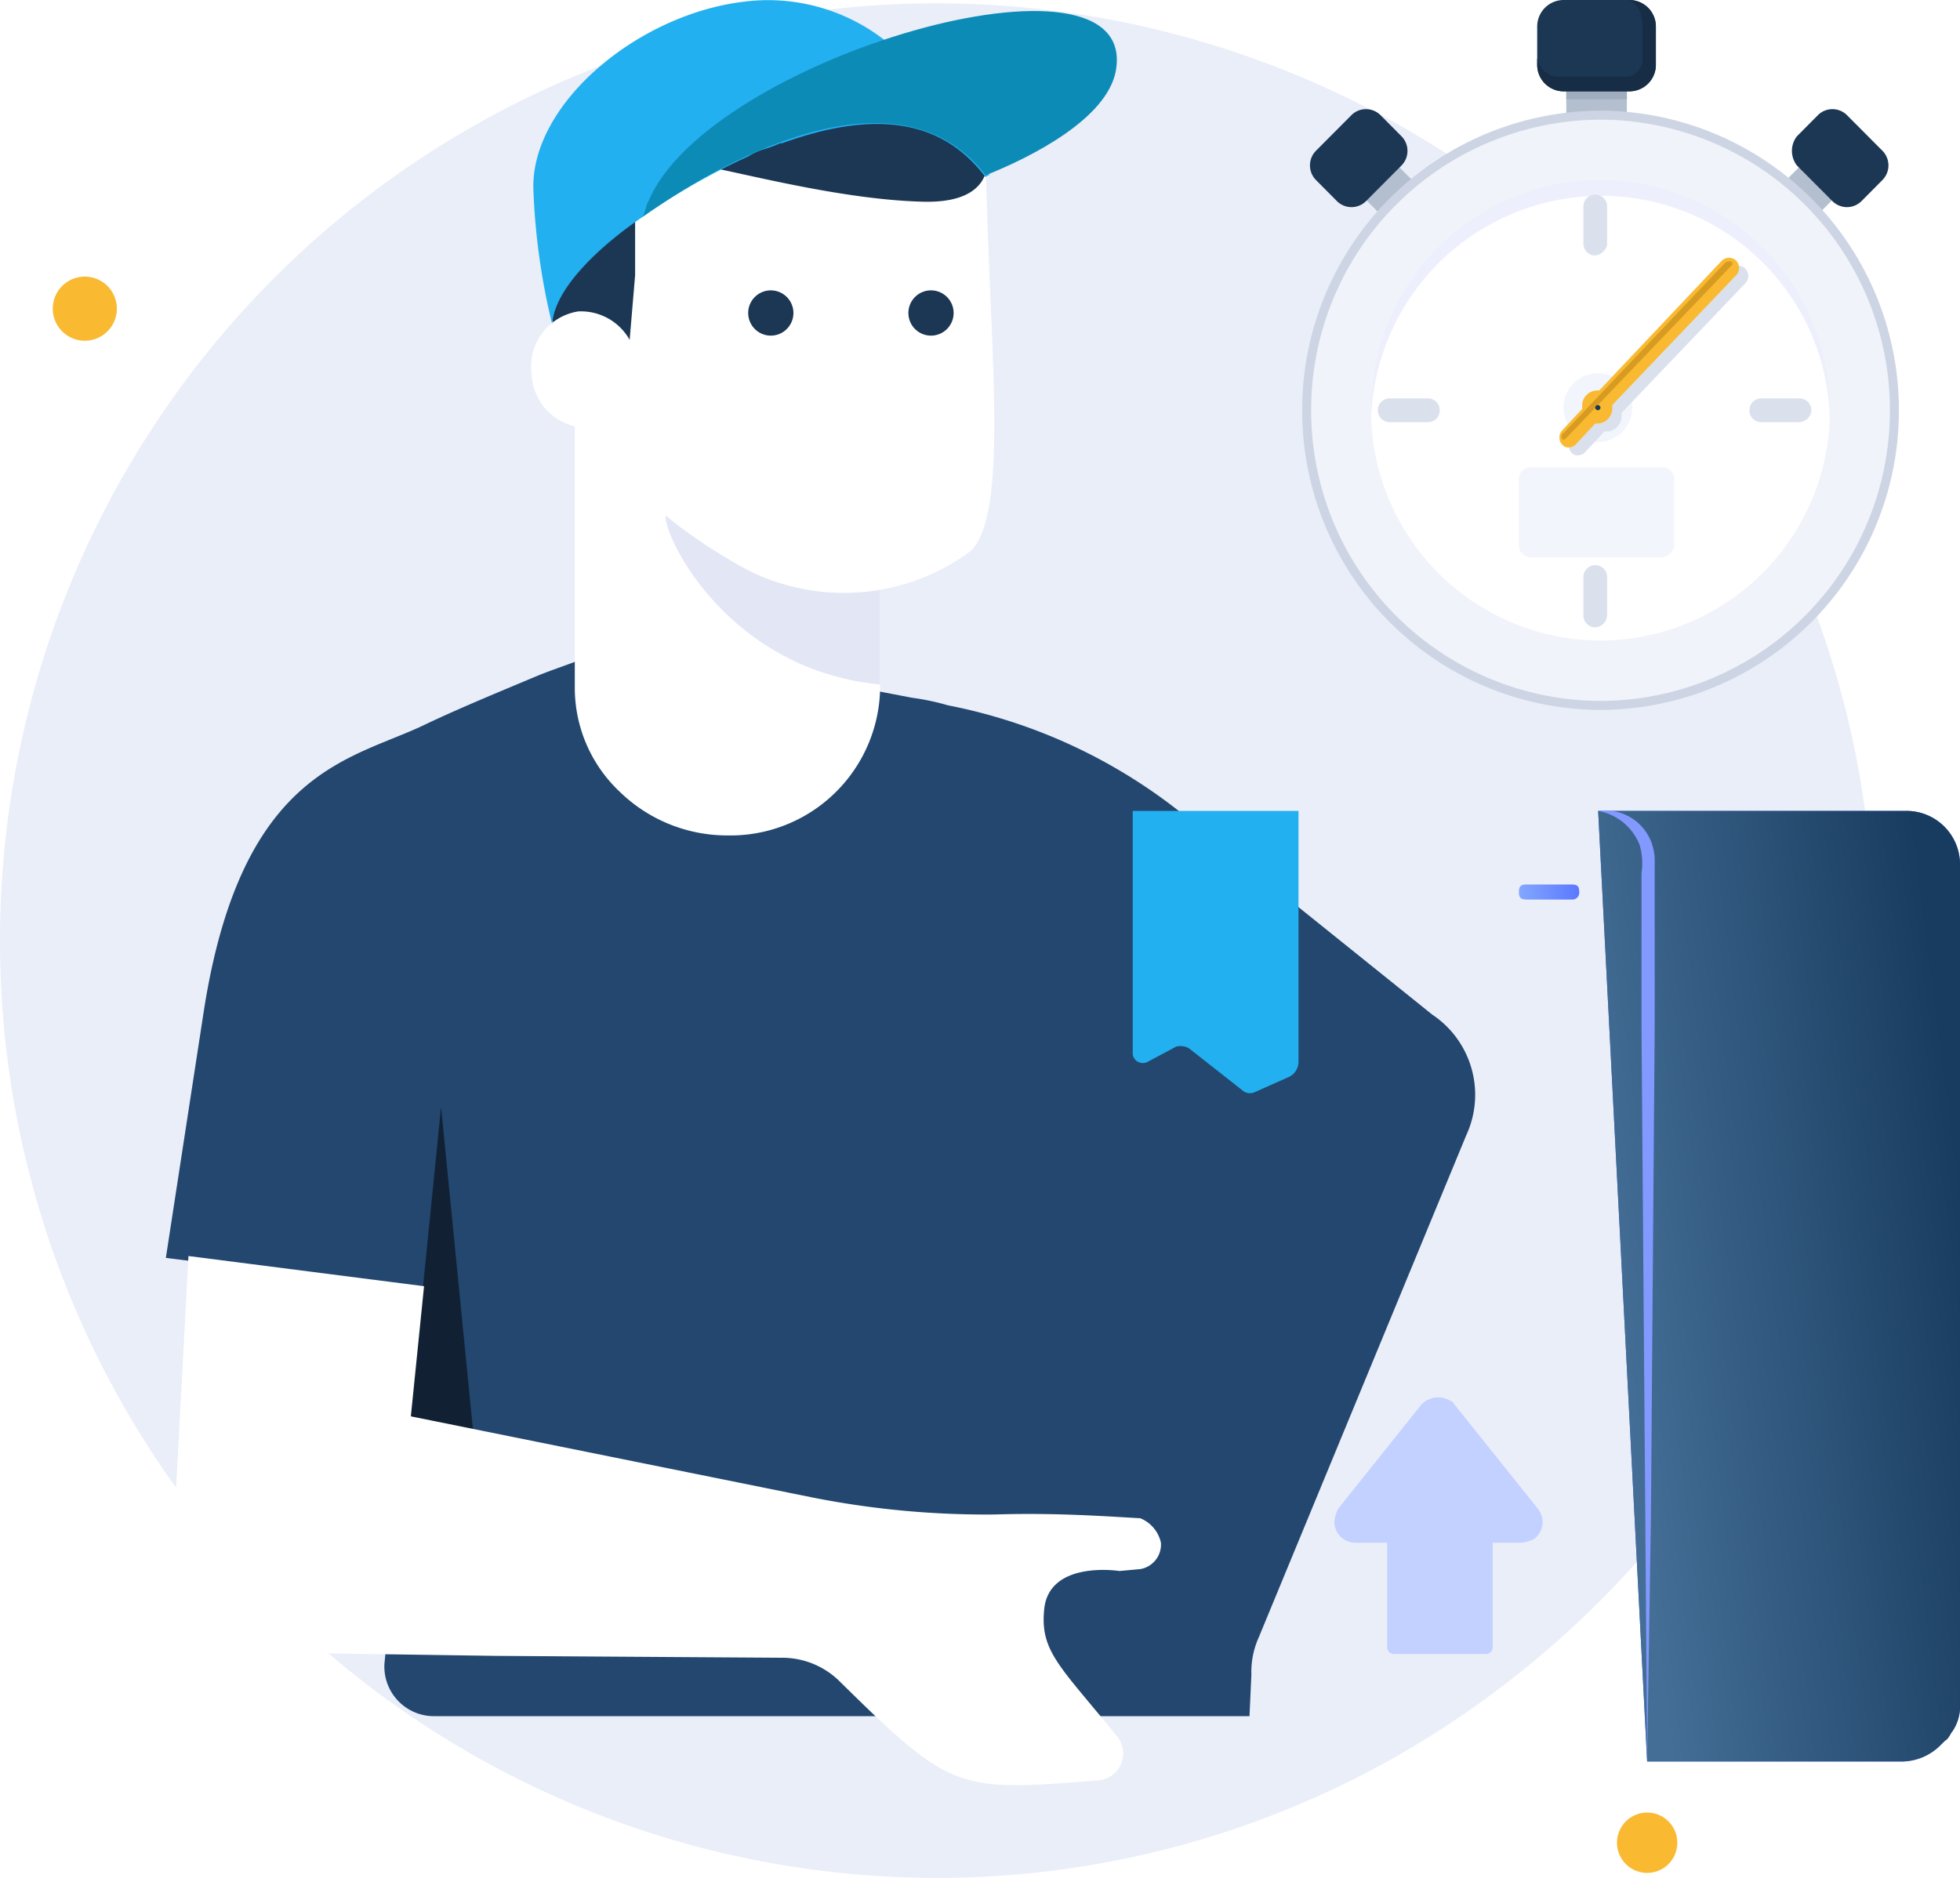 <svg xmlns="http://www.w3.org/2000/svg" xmlns:xlink="https://www.w3.org/1999/xlink" width="120" height="115" viewBox="0 0 120 115">
  <defs>
    <linearGradient id="linear-gradient" x1="-0.069" y1="17.42" x2="0.829" y2="16.484" gradientUnits="objectBoundingBox">
      <stop offset="0" stop-color="#f9ba32"/>
      <stop offset="1" stop-color="#f9ba32" stop-opacity="0"/>
    </linearGradient>
    <linearGradient id="linear-gradient-2" x1="0.394" y1="18.602" x2="0.526" y2="18.936" gradientUnits="objectBoundingBox">
      <stop offset="0" stop-color="#e3e7f5"/>
      <stop offset="0.991" stop-color="#ced5e6"/>
    </linearGradient>
    <linearGradient id="linear-gradient-3" x1="0.015" y1="170.64" x2="1.008" y2="170.64" gradientUnits="objectBoundingBox">
      <stop offset="0" stop-color="#83a6ff"/>
      <stop offset="1" stop-color="#5a78ff"/>
    </linearGradient>
    <linearGradient id="linear-gradient-4" x1="-0.664" y1="2.352" x2="0.528" y2="2.37" gradientUnits="objectBoundingBox">
      <stop offset="0" stop-color="#3f68d1"/>
      <stop offset="1" stop-color="#4d6cff"/>
    </linearGradient>
    <linearGradient id="linear-gradient-5" x1="1.553" y1="2.02" x2="0.651" y2="2.325" gradientUnits="objectBoundingBox">
      <stop offset="0" stop-color="#183c5f"/>
      <stop offset="1" stop-color="#446e96"/>
    </linearGradient>
    <linearGradient id="linear-gradient-6" x1="-0.001" y1="2.374" x2="0.999" y2="2.374" xlink:href="#linear-gradient-5"/>
    <linearGradient id="linear-gradient-7" x1="0.224" y1="4.306" x2="0.913" y2="3.641" gradientUnits="objectBoundingBox">
      <stop offset="0" stop-color="#092745"/>
      <stop offset="1" stop-color="#092745" stop-opacity="0"/>
    </linearGradient>
    <linearGradient id="linear-gradient-8" x1="0.836" y1="5.204" x2="0.252" y2="5.678" gradientUnits="objectBoundingBox">
      <stop offset="0.011" stop-color="#c2d1ff"/>
      <stop offset="1" stop-color="#fff"/>
    </linearGradient>
  </defs>
  <g id="Easy_Return" data-name="Easy Return" transform="translate(726.927 76.146)">
    <path id="Path_386" data-name="Path 386" d="M-612.235-18.665A57.8,57.8,0,0,1-623.889,16.1a58.96,58.96,0,0,1-14.423,13.4,56.91,56.91,0,0,1-31.269,9.356,57.373,57.373,0,0,1-57.346-57.4,57.373,57.373,0,0,1,57.346-57.4,57.785,57.785,0,0,1,31.269,9.24,58.983,58.983,0,0,1,14.423,13.4A56.472,56.472,0,0,1-612.235-18.665Z" fill="#eaeef9"/>
    <path id="Path_387" data-name="Path 387" d="M-627.322-71.121h-3.711v2.432h3.711Z" fill="#b3bfcf"/>
    <path id="Path_388" data-name="Path 388" d="M-627.322-71.121h-3.711v1.054h3.711Z" fill="#9fadbf"/>
    <path id="Path_389" data-name="Path 389" d="M-641.521-66.176l-2.017,2.026,1.452,1.459,2.017-2.026Z" fill="#b3bfcf"/>
    <path id="Path_390" data-name="Path 390" d="M-617.8-64.88l2.017,2.027,1.291-1.3-2.017-2.026Z" fill="#b3bfcf"/>
    <g id="Group_1290" data-name="Group 1290">
      <path id="Path_391" data-name="Path 391" d="M-628.936-32.945A18.05,18.05,0,0,0-610.944-51.02a18.05,18.05,0,0,0-17.992-18.074A18.049,18.049,0,0,0-646.927-51.02,18.05,18.05,0,0,0-628.936-32.945Z" fill="#f0f3f9"/>
      <path id="Path_392" data-name="Path 392" d="M-628.936-32.945A18.05,18.05,0,0,0-610.944-51.02a18.05,18.05,0,0,0-17.992-18.074A18.049,18.049,0,0,0-646.927-51.02,18.05,18.05,0,0,0-628.936-32.945Z" fill="none" stroke="#cdd5e4" stroke-miterlimit="10" stroke-width="0.552"/>
    </g>
    <path id="Path_393" data-name="Path 393" d="M-614.9-51.02v.487a14.089,14.089,0,0,1-14.038,13.616,14.089,14.089,0,0,1-14.038-13.616v-.487a14.039,14.039,0,0,1,13.554-14.1h.484A14.081,14.081,0,0,1-614.9-51.263Z" fill="#edf0fc"/>
    <path id="Path_394" data-name="Path 394" d="M-614.9-50.533a14.089,14.089,0,0,1-14.038,13.616,14.089,14.089,0,0,1-14.038-13.616A14.089,14.089,0,0,1-628.936-64.15,13.98,13.98,0,0,1-614.9-50.533Z" fill="#fff"/>
    <path id="Path_395" data-name="Path 395" d="M-625.144-42.023h-8.068a.725.725,0,0,1-.726-.729v-4.053a.725.725,0,0,1,.726-.729h8.068a.724.724,0,0,1,.726.729v4.053A.852.852,0,0,1-625.144-42.023Z" fill="#f2f5fc"/>
    <path id="Path_396" data-name="Path 396" d="M-616.753-50.29h-2.34a.725.725,0,0,1-.726-.73.725.725,0,0,1,.726-.729h2.34a.725.725,0,0,1,.726.729A.781.781,0,0,1-616.753-50.29Z" fill="#dae1ed"/>
    <path id="Path_397" data-name="Path 397" d="M-639.505-50.29h-2.339a.725.725,0,0,1-.727-.73.725.725,0,0,1,.727-.729h2.339a.724.724,0,0,1,.726.729A.724.724,0,0,1-639.505-50.29Z" fill="#dae1ed"/>
    <path id="Path_398" data-name="Path 398" d="M-629.258-37.727a.724.724,0,0,1-.726-.73v-2.35a.725.725,0,0,1,.726-.73.726.726,0,0,1,.726.73v2.35A.775.775,0,0,1-629.258-37.727Z" fill="#dae1ed"/>
    <path id="Path_399" data-name="Path 399" d="M-629.258-60.5a.724.724,0,0,1-.726-.729V-63.5a.724.724,0,0,1,.726-.729.725.725,0,0,1,.726.729v2.351A.86.86,0,0,1-629.258-60.5Z" fill="#dae1ed"/>
    <path id="Path_400" data-name="Path 400" d="M-629.1-49.074a2.089,2.089,0,0,0,2.1-2.108,2.088,2.088,0,0,0-2.1-2.107,2.088,2.088,0,0,0-2.1,2.107A2.089,2.089,0,0,0-629.1-49.074Z" fill="#f2f5fc"/>
    <path id="Path_401" data-name="Path 401" d="M-620.061-59.692a.631.631,0,0,0-.887,0l-7.5,7.943h-.08a.934.934,0,0,0-.968.972v.163l-1.211,1.3a.639.639,0,0,0,0,.892.444.444,0,0,0,.4.162.613.613,0,0,0,.4-.162l1.21-1.3h.081a.934.934,0,0,0,.968-.973v-.162l7.5-7.862A.671.671,0,0,0-620.061-59.692Z" fill="#dae1ed"/>
    <path id="Path_402" data-name="Path 402" d="M-620.626-60.179a.631.631,0,0,0-.887,0l-7.5,7.944h-.081a.934.934,0,0,0-.968.972v.162l-1.21,1.3a.639.639,0,0,0,0,.892.443.443,0,0,0,.4.162.618.618,0,0,0,.4-.162l1.21-1.3h.08a.935.935,0,0,0,.969-.973v-.162l7.5-7.862A.672.672,0,0,0-620.626-60.179Z" fill="#f9ba32"/>
    <path id="Path_403" data-name="Path 403" d="M-620.868-59.935l-10.246,10.7h-.161c-.081-.162-.081-.324.08-.4l9.843-10.374a.377.377,0,0,1,.484-.081Z" fill="#d89b21"/>
    <path id="Path_404" data-name="Path 404" d="M-625.547-74.525v2.351a1.622,1.622,0,0,1-1.614,1.621H-631.2a1.622,1.622,0,0,1-1.613-1.621v-2.351a1.622,1.622,0,0,1,1.613-1.621h4.034A1.622,1.622,0,0,1-625.547-74.525Z" fill="#1c3754"/>
    <path id="Path_405" data-name="Path 405" d="M-625.547-74.525v2.351a1.622,1.622,0,0,1-1.614,1.621H-631.2a1.622,1.622,0,0,1-1.613-1.621v-.406a1.363,1.363,0,0,0,1.291,1.135h4.114a1.07,1.07,0,0,0,1.049-1.053v-1.7c0-1.215-.242-1.621-.807-1.945A1.622,1.622,0,0,1-625.547-74.525Z" fill="#172d45"/>
    <path id="Path_406" data-name="Path 406" d="M-641.118-66.014l-2.178,2.188a1.263,1.263,0,0,1-1.775,0l-1.291-1.3a1.276,1.276,0,0,1,0-1.783l2.178-2.188a1.261,1.261,0,0,1,1.775,0l1.291,1.3A1.276,1.276,0,0,1-641.118-66.014Z" fill="#1c3754"/>
    <path id="Path_407" data-name="Path 407" d="M-616.915-66.014l2.179,2.188a1.263,1.263,0,0,0,1.775,0l1.29-1.3a1.276,1.276,0,0,0,0-1.783l-2.178-2.188a1.261,1.261,0,0,0-1.775,0l-1.291,1.3A1.466,1.466,0,0,0-616.915-66.014Z" fill="#1c3754"/>
    <path id="Path_408" data-name="Path 408" d="M-629.1-51.021a.173.173,0,0,0,.161-.162.173.173,0,0,0-.161-.161.173.173,0,0,0-.161.161A.173.173,0,0,0-629.1-51.021Z" fill="#1c3754"/>
    <path id="Path_409" data-name="Path 409" d="M-614.9-51.263H-629.42v-13.86h.484A14.029,14.029,0,0,1-614.9-51.263Z" opacity="0.4" fill="url(#linear-gradient)" style="isolation: isolate"/>
    <path id="Path_410" data-name="Path 410" d="M-721.735-55.279a1.963,1.963,0,0,0,1.962-1.964,1.962,1.962,0,0,0-1.962-1.963,1.962,1.962,0,0,0-1.961,1.963A1.962,1.962,0,0,0-721.735-55.279Z" fill="#f9ba32"/>
    <path id="Path_411" data-name="Path 411" d="M-626.081,38.55a1.846,1.846,0,0,0,1.846-1.848,1.846,1.846,0,0,0-1.846-1.848,1.847,1.847,0,0,0-1.846,1.848A1.847,1.847,0,0,0-626.081,38.55Z" fill="#f9ba32"/>
    <path id="Path_412" data-name="Path 412" d="M-637.158-6.62-649.85,24.1a5.179,5.179,0,0,0-.462,2.31l-.115,2.541h-49.961a3.036,3.036,0,0,1-3-3.234l1.615-16.4a6.675,6.675,0,0,0-5.769-7.276L-716.773.888l2.308-15.015C-712.158-29.143-705.35-29.6-700.85-31.8c2.192-1.04,4.731-2.079,6.923-3,1.154-.462,2.308-.809,3-1.155a6.757,6.757,0,0,1,2.654-.462,55.246,55.246,0,0,1,8.538,1.27c2.539.578,5.654,1.155,8.654,1.733a14.77,14.77,0,0,1,2.193.462,33.137,33.137,0,0,1,14.423,6.7l15.23,12.243A5.9,5.9,0,0,1-637.158-6.62Z" fill="#23476f"/>
    <path id="Path_413" data-name="Path 413" d="M-673.042-41.386v7.392a9.169,9.169,0,0,1-9.347,9.01,9.428,9.428,0,0,1-6.576-2.657,8.741,8.741,0,0,1-2.77-6.353V-55.708Z" fill="#fff"/>
    <path id="Path_414" data-name="Path 414" d="M-673.042-41.386v7.161c-10.731-1.039-14.308-11.665-12.808-10.4C-684.581-43.349-677.773-42.079-673.042-41.386Z" fill="url(#linear-gradient-2)"/>
    <path id="Path_415" data-name="Path 415" d="M-666.581-67.142c.116,11.434,1.616,22.753-1.038,24.832a13.064,13.064,0,0,1-14.423.578c-5.885-3.465-6.577-5.66-6.577-5.66l-3.231-3.234.461-13.282,9.347-6.7Z" fill="#fff"/>
    <path id="Path_416" data-name="Path 416" d="M-666.581-67.142s1.154,3.465-3.807,3.349-10.962-1.732-13.5-2.194c-2.539-.578-4.154,2.31-4.154,2.31v4.389l-.577,6.814s-4.5-2.079-4.616-4.735a23.335,23.335,0,0,1,0-3.465l5.539-5.082s7.154-2.657,7.5-3c.346-.231,7.731-1.964,7.731-1.964s5.077.231,5.538.924a6.274,6.274,0,0,1,.462,1.733A5.208,5.208,0,0,0-666.581-67.142Z" fill="#1c3754"/>
    <path id="Path_417" data-name="Path 417" d="M-690.793-49.951a3.42,3.42,0,0,0,2.848-3.893,3.419,3.419,0,0,0-3.58-3.231,3.421,3.421,0,0,0-2.848,3.893A3.419,3.419,0,0,0-690.793-49.951Z" fill="#fff"/>
    <path id="Path_418" data-name="Path 418" d="M-666.35-65.41c-.115,0-.115,0-.231.116-2.192-2.888-5.769-4.505-12.461-2.079h-.116a7.905,7.905,0,0,1-.923.346,4.112,4.112,0,0,0-1.038.462,39.918,39.918,0,0,0-6.462,3.7c-2.884,1.964-5.423,4.505-5.538,6.584a41.145,41.145,0,0,1-1.154-8.316c-.115-5.2,6.346-10.627,12.808-11.435a11.628,11.628,0,0,1,8.653,2.31,27.007,27.007,0,0,1,5.539,5.891Z" fill="#22b0f0"/>
    <path id="Path_419" data-name="Path 419" d="M-658.619-71.763c-.577,2.887-5.077,5.2-7.962,6.352-5.077-6.583-15.115-1.617-21,2.541.116-.115.231-.808.346-.924C-683.658-72.572-657-80.31-658.619-71.763Z" fill="#0d8bb7"/>
    <path id="Path_420" data-name="Path 420" d="M-669.927-55.592a1.386,1.386,0,0,0,1.385-1.386,1.385,1.385,0,0,0-1.385-1.386,1.384,1.384,0,0,0-1.384,1.386A1.385,1.385,0,0,0-669.927-55.592Z" fill="#1c3754"/>
    <path id="Path_421" data-name="Path 421" d="M-679.735-55.592a1.386,1.386,0,0,0,1.385-1.386,1.385,1.385,0,0,0-1.385-1.386,1.385,1.385,0,0,0-1.384,1.386A1.386,1.386,0,0,0-679.735-55.592Z" fill="#1c3754"/>
    <path id="Path_422" data-name="Path 422" d="M-630.7-21.058h-2.769c-.347,0-.462-.116-.462-.462s.115-.461.462-.461h2.769c.346,0,.461.115.461.461A.423.423,0,0,1-630.7-21.058Z" fill="url(#linear-gradient-3)"/>
    <path id="Path_423" data-name="Path 423" d="M-606.927-23.137V28.146a2.779,2.779,0,0,1-.462,1.732c-.115.116-.23.462-.461.578l-.231.231a3.39,3.39,0,0,1-2.538,1.039h-15.462l-3-58.212h18.808A3.278,3.278,0,0,1-606.927-23.137Z" fill="url(#linear-gradient-4)"/>
    <g id="Group_1291" data-name="Group 1291">
      <path id="Path_424" data-name="Path 424" d="M-606.927-23.137V28.146a2.779,2.779,0,0,1-.462,1.732c-.115.116-.23.462-.461.578l-.231.231a3.39,3.39,0,0,1-2.538,1.039h-15.462l-3-58.212h18.808A3.278,3.278,0,0,1-606.927-23.137Z" fill="url(#linear-gradient-5)"/>
    </g>
    <g id="Group_1292" data-name="Group 1292">
      <path id="Path_425" data-name="Path 425" d="M-625.965-23.483V31.611h-50.654a3.4,3.4,0,0,1-3.462-3.465V-23.137a3.377,3.377,0,0,1,3.462-3.349h47.538A3.082,3.082,0,0,1-625.965-23.483Z" fill="url(#linear-gradient-6)"/>
    </g>
    <path id="Path_426" data-name="Path 426" d="M-647.427-26.486v15.362A1.029,1.029,0,0,1-648-10.2l-2.077.924a.71.71,0,0,1-.807-.116l-3.231-2.541a1.013,1.013,0,0,0-.808-.115l-1.731.924a.624.624,0,0,1-.923-.462v-14.9Z" fill="#22b0f0"/>
    <path id="Path_427" data-name="Path 427" d="M-629.081-26.486a3.03,3.03,0,0,1,3.231,1.848,3.39,3.39,0,0,1,.231,1.04v10.279L-625.735,1.7l-.115,15.015-.231,15.015-.115-15.015L-626.312,1.7l-.115-15.015v-9.355a4.119,4.119,0,0,0-.115-1.733A3.37,3.37,0,0,0-629.081-26.486Z" fill="#8299ff"/>
    <path id="Path_428" data-name="Path 428" d="M-626.081,22.024v6.7A6.006,6.006,0,0,1-627,30.8a2.618,2.618,0,0,1-1.846.693h-7.731l-5.538-6.352,1.731-1.848-4.731-5.313,6.231.462,5.077-2.31-3.116-2.657.346-1.732Z" fill="url(#linear-gradient-7)"/>
    <path id="Path_429" data-name="Path 429" d="M-645,16.249a2.153,2.153,0,0,0-.231.809,1.281,1.281,0,0,0,1.27,1.27H-642v6.353a.423.423,0,0,0,.462.462H-636a.423.423,0,0,0,.462-.462V18.328h1.73A2.13,2.13,0,0,0-633,18.1a1.3,1.3,0,0,0,.231-1.848L-637.85,9.9c-.115-.116-.115-.231-.231-.231a1.414,1.414,0,0,0-1.846.231Z" fill="url(#linear-gradient-8)"/>
    <path id="Path_430" data-name="Path 430" d="M-702,12.322l2.077-20.674,2.192,22.176" fill="#112133"/>
    <g id="Group_1293" data-name="Group 1293">
      <path id="Path_431" data-name="Path 431" d="M-655.85,18.328a1.524,1.524,0,0,1-1.269,1.617l-1.269.116s-4.385-.693-4.616,2.425c-.231,2.541,1.039,3.465,4.5,7.739a1.656,1.656,0,0,1-1.154,2.656c-8.654.693-9,.693-15.807-6.006a5,5,0,0,0-3.462-1.5l-17.654-.116-15.692-.231a7,7,0,0,1-4.038-6.93l.923-17.325,14.423,1.848-.808,7.97,24.577,4.966A54.7,54.7,0,0,0-666,16.6c3.692-.116,6.808.115,8.885.231A2.1,2.1,0,0,1-655.85,18.328Z" fill="#fff"/>
    </g>
  </g>
</svg>
